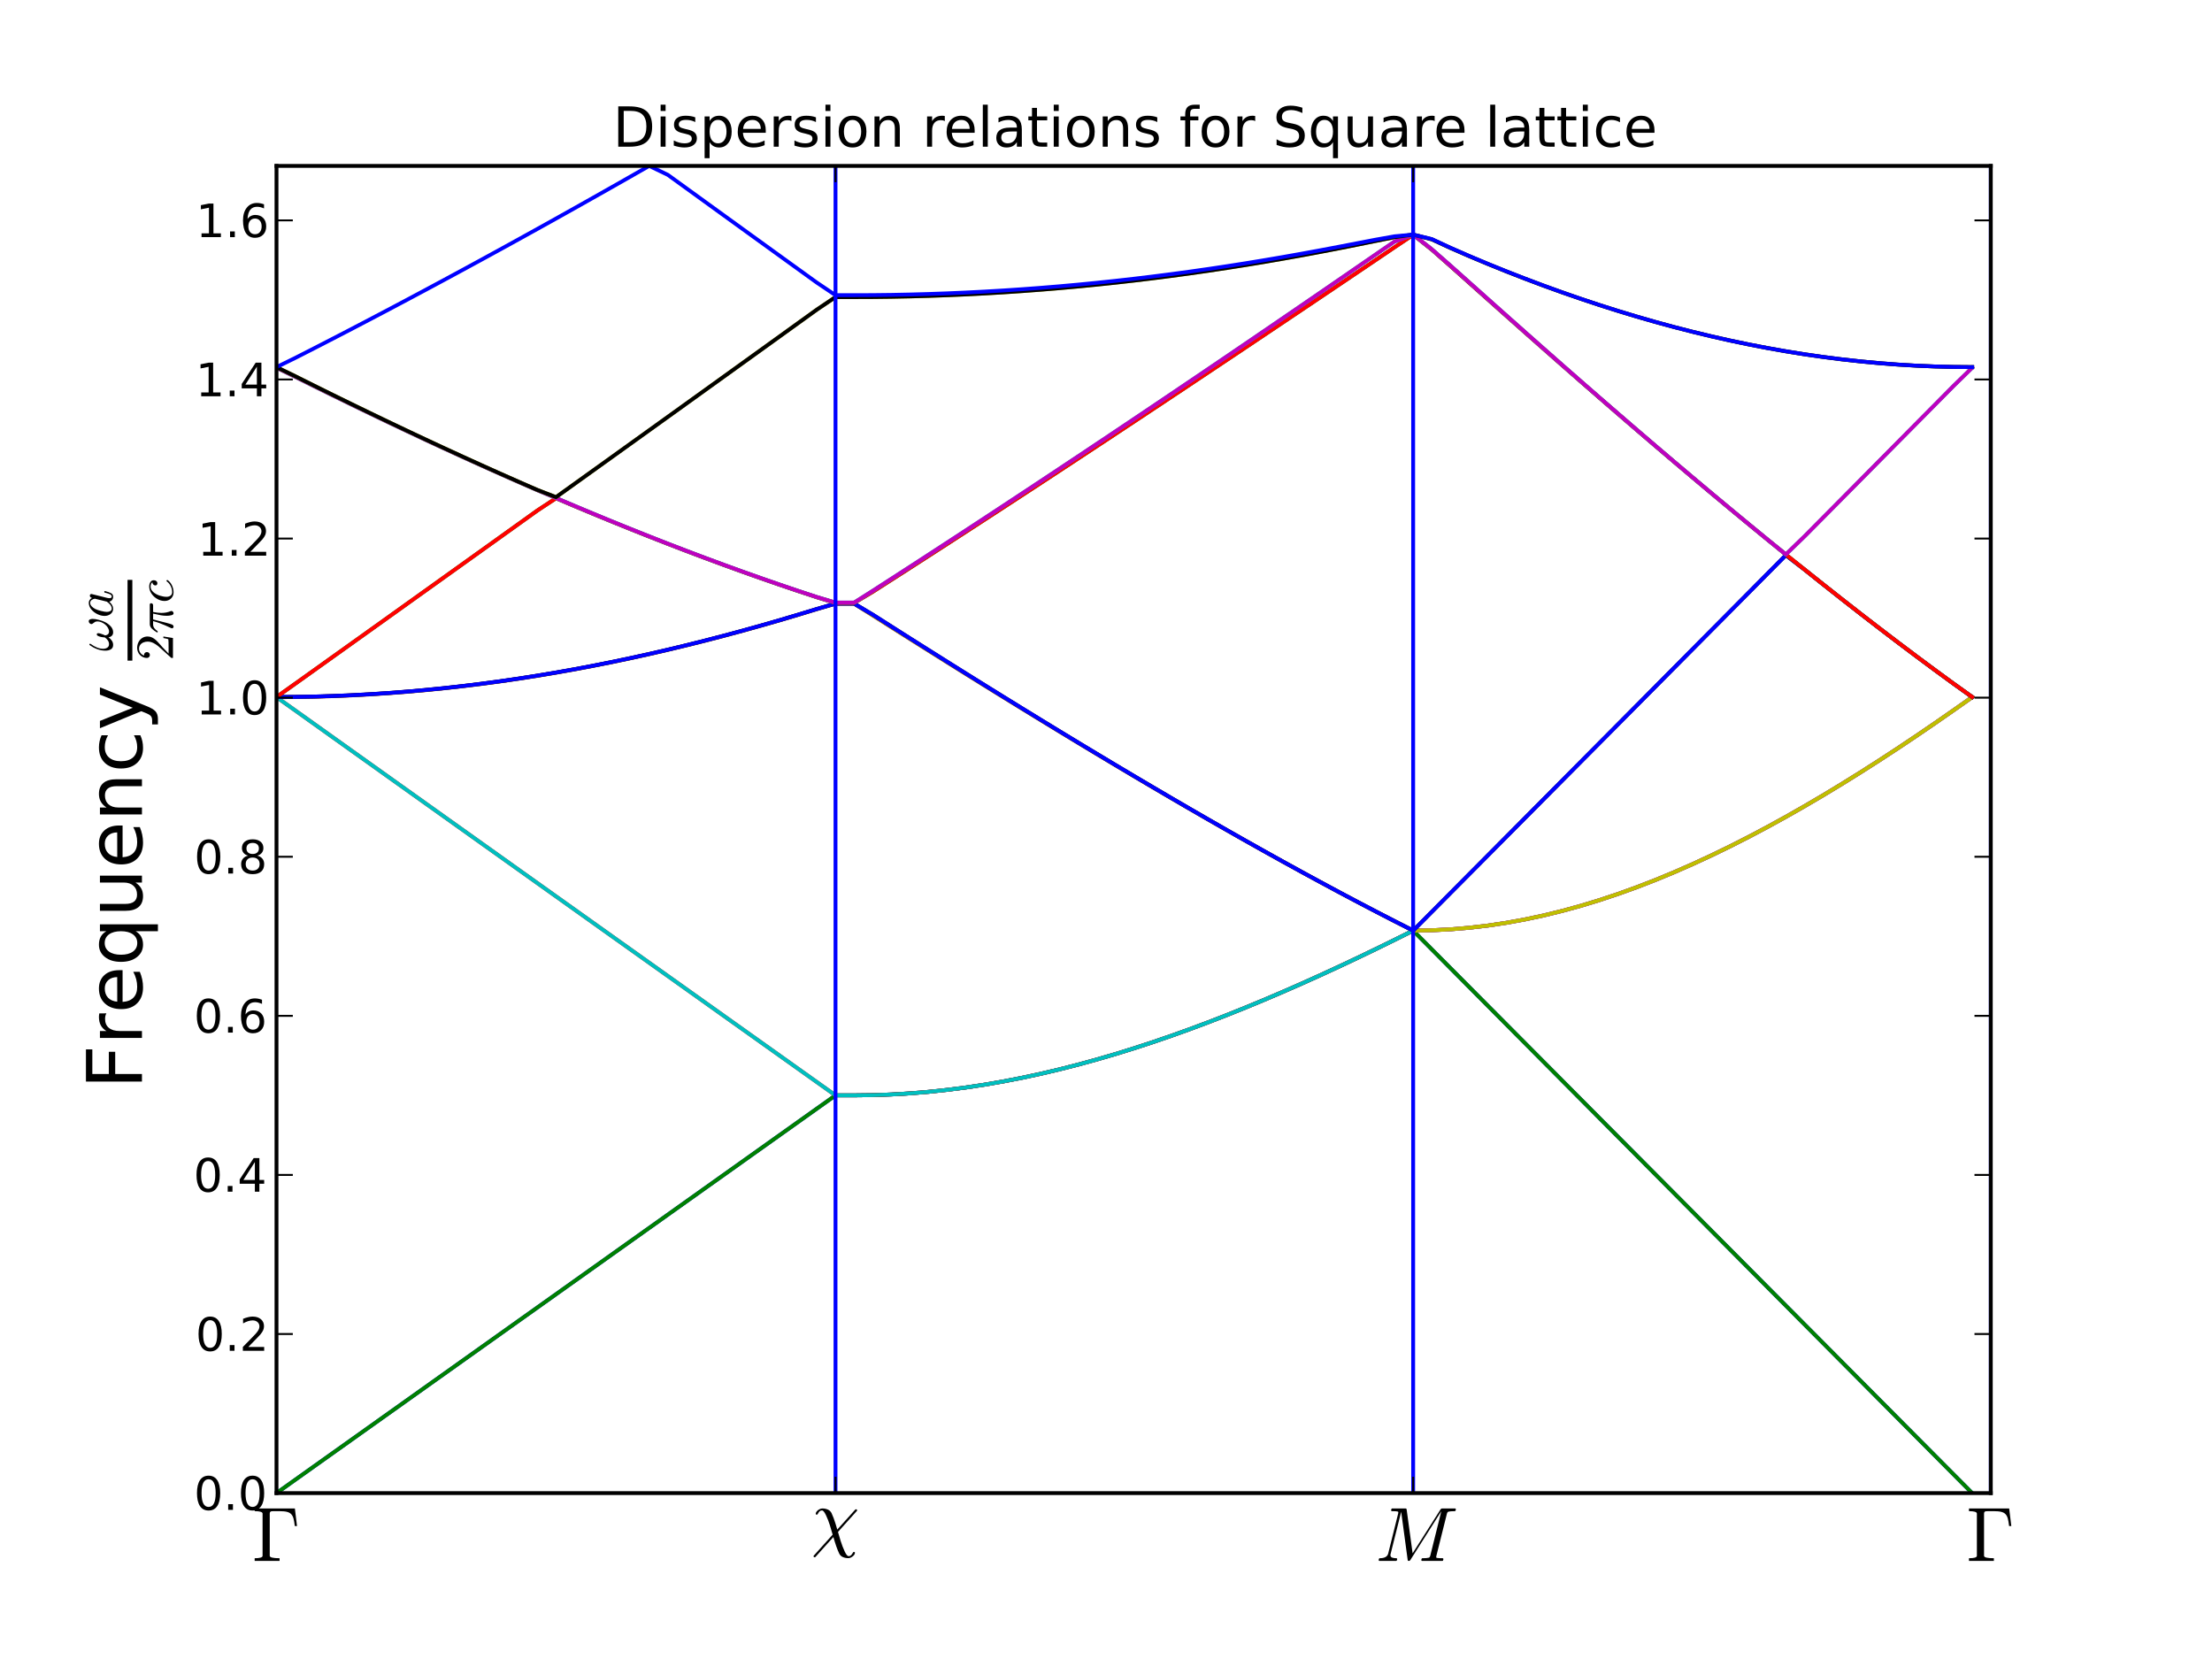 <?xml version="1.0" encoding="utf-8" standalone="no"?>
<!DOCTYPE svg PUBLIC "-//W3C//DTD SVG 1.1//EN"
  "http://www.w3.org/Graphics/SVG/1.1/DTD/svg11.dtd">
<!-- Created with matplotlib (http://matplotlib.sourceforge.net/) -->
<svg height="432pt" version="1.1" viewBox="0 0 576 432" width="576pt" xmlns="http://www.w3.org/2000/svg" xmlns:xlink="http://www.w3.org/1999/xlink">
 <defs>
  <style type="text/css">
*{stroke-linecap:square;stroke-linejoin:round;}
  </style>
 </defs>
 <g id="figure_1">
  <g id="patch_1">
   <path d="
M0 432
L576 432
L576 0
L0 0
z
" style="fill:#ffffff;"/>
  </g>
  <g id="axes_1">
   <g id="patch_2">
    <path d="
M72 388.8
L518.4 388.8
L518.4 43.2
L72 43.2
z
" style="fill:#ffffff;"/>
   </g>
   <g id="line2d_1">
    <path clip-path="url(#p7ff5b81e1d)" d="
M72 388.8
L76.852 385.348
L81.704 381.896
L86.556 378.443
L91.409 374.991
L96.261 371.539
L101.113 368.087
L105.965 364.634
L110.817 361.182
L115.67 357.73
L120.522 354.278
L125.374 350.825
L130.226 347.373
L135.078 343.921
L139.93 340.469
L144.783 337.016
L149.635 333.564
L154.487 330.112
L159.339 326.659
L164.191 323.207
L169.043 319.755
L173.896 316.302
L178.748 312.85
L183.6 309.397
L188.452 305.945
L193.304 302.492
L198.157 299.039
L203.009 295.587
L207.861 292.134
L212.713 288.681
L217.565 285.228
L222.417 285.228
L227.27 285.17
L232.122 284.998
L236.974 284.711
L241.826 284.311
L246.678 283.799
L251.53 283.177
L256.383 282.446
L261.235 281.609
L266.087 280.668
L270.939 279.626
L275.791 278.485
L280.643 277.25
L285.496 275.922
L290.348 274.506
L295.2 273.003
L300.052 271.419
L304.904 269.755
L309.757 268.016
L314.609 266.203
L319.461 264.322
L324.313 262.374
L329.165 260.363
L334.017 258.292
L338.87 256.163
L343.722 253.979
L348.574 251.744
L353.426 249.458
L358.278 247.125
L363.13 244.747
L367.983 242.332
L372.835 247.207
L377.687 252.091
L382.539 256.974
L387.391 261.858
L392.243 266.741
L397.096 271.624
L401.948 276.507
L406.8 281.389
L411.652 286.272
L416.504 291.155
L421.357 296.037
L426.209 300.92
L431.061 305.802
L435.913 310.684
L440.765 315.567
L445.617 320.449
L450.47 325.331
L455.322 330.214
L460.174 335.096
L465.026 339.978
L469.878 344.86
L474.73 349.742
L479.583 354.625
L484.435 359.507
L489.287 364.389
L494.139 369.271
L498.991 374.153
L503.843 379.036
L508.696 383.918
L513.548 388.8" style="fill:none;stroke:#0000ff;"/>
   </g>
   <g id="line2d_2">
    <path clip-path="url(#p7ff5b81e1d)" d="
M72 388.8
L76.852 385.348
L81.704 381.896
L86.556 378.443
L91.409 374.991
L96.261 371.539
L101.113 368.087
L105.965 364.634
L110.817 361.182
L115.67 357.73
L120.522 354.278
L125.374 350.825
L130.226 347.373
L135.078 343.921
L139.93 340.469
L144.783 337.016
L149.635 333.564
L154.487 330.112
L159.339 326.659
L164.191 323.207
L169.043 319.755
L173.896 316.302
L178.748 312.85
L183.6 309.397
L188.452 305.945
L193.304 302.492
L198.157 299.039
L203.009 295.587
L207.861 292.134
L212.713 288.681
L217.565 285.228
L222.417 285.228
L227.27 285.17
L232.122 284.998
L236.974 284.711
L241.826 284.311
L246.678 283.799
L251.53 283.177
L256.383 282.446
L261.235 281.609
L266.087 280.668
L270.939 279.626
L275.791 278.485
L280.643 277.25
L285.496 275.922
L290.348 274.506
L295.2 273.003
L300.052 271.419
L304.904 269.755
L309.757 268.016
L314.609 266.203
L319.461 264.322
L324.313 262.374
L329.165 260.363
L334.017 258.292
L338.87 256.163
L343.722 253.979
L348.574 251.744
L353.426 249.458
L358.278 247.125
L363.13 244.747
L367.983 242.332
L372.835 247.207
L377.687 252.091
L382.539 256.974
L387.391 261.858
L392.243 266.741
L397.096 271.624
L401.948 276.507
L406.8 281.389
L411.652 286.272
L416.504 291.155
L421.357 296.037
L426.209 300.92
L431.061 305.802
L435.913 310.684
L440.765 315.567
L445.617 320.449
L450.47 325.331
L455.322 330.214
L460.174 335.096
L465.026 339.978
L469.878 344.86
L474.73 349.742
L479.583 354.625
L484.435 359.507
L489.287 364.389
L494.139 369.271
L498.991 374.153
L503.843 379.036
L508.696 383.918
L513.548 388.8" style="fill:none;stroke:#008000;"/>
   </g>
   <g id="line2d_3">
    <path clip-path="url(#p7ff5b81e1d)" d="
M72 181.539
L76.852 184.981
L81.704 188.444
L86.556 191.906
L91.409 195.368
L96.261 198.829
L101.113 202.29
L105.965 205.75
L110.817 209.209
L115.67 212.668
L120.522 216.126
L125.374 219.584
L130.226 223.042
L135.078 226.499
L139.93 229.956
L144.783 233.412
L149.635 236.868
L154.487 240.324
L159.339 243.779
L164.191 247.235
L169.043 250.69
L173.896 254.144
L178.748 257.599
L183.6 261.053
L188.452 264.507
L193.304 267.961
L198.157 271.415
L203.009 274.868
L207.861 278.321
L212.713 281.775
L217.565 285.228
L222.417 285.228
L227.27 285.17
L232.122 284.998
L236.974 284.711
L241.826 284.311
L246.678 283.799
L251.53 283.177
L256.383 282.446
L261.235 281.608
L266.087 280.667
L270.939 279.625
L275.791 278.485
L280.643 277.249
L285.496 275.922
L290.348 274.505
L295.2 273.003
L300.052 271.418
L304.904 269.755
L309.757 268.015
L314.609 266.203
L319.461 264.322
L324.313 262.374
L329.165 260.363
L334.017 258.291
L338.87 256.162
L343.722 253.978
L348.574 251.741
L353.426 249.455
L358.278 247.121
L363.13 244.743
L367.983 242.321
L372.835 242.245
L377.687 242
L382.539 241.594
L387.391 241.028
L392.243 240.303
L397.096 239.421
L401.948 238.386
L406.8 237.2
L411.652 235.867
L416.504 234.391
L421.357 232.776
L426.209 231.026
L431.061 229.145
L435.913 227.138
L440.765 225.01
L445.617 222.765
L450.47 220.408
L455.322 217.943
L460.174 215.375
L465.026 212.709
L469.878 209.948
L474.73 207.098
L479.583 204.162
L484.435 201.143
L489.287 198.047
L494.139 194.877
L498.991 191.635
L503.843 188.327
L508.696 184.954
L513.548 181.539" style="fill:none;stroke:#ff0000;"/>
   </g>
   <g id="line2d_4">
    <path clip-path="url(#p7ff5b81e1d)" d="
M72 181.539
L76.852 184.981
L81.704 188.444
L86.556 191.906
L91.409 195.368
L96.261 198.829
L101.113 202.29
L105.965 205.75
L110.817 209.209
L115.67 212.668
L120.522 216.126
L125.374 219.584
L130.226 223.042
L135.078 226.499
L139.93 229.956
L144.783 233.412
L149.635 236.868
L154.487 240.324
L159.339 243.779
L164.191 247.235
L169.043 250.69
L173.896 254.144
L178.748 257.599
L183.6 261.053
L188.452 264.507
L193.304 267.961
L198.157 271.415
L203.009 274.868
L207.861 278.321
L212.713 281.775
L217.565 285.228
L222.417 285.228
L227.27 285.17
L232.122 284.998
L236.974 284.711
L241.826 284.311
L246.678 283.799
L251.53 283.177
L256.383 282.446
L261.235 281.608
L266.087 280.667
L270.939 279.625
L275.791 278.485
L280.643 277.249
L285.496 275.922
L290.348 274.505
L295.2 273.003
L300.052 271.418
L304.904 269.755
L309.757 268.015
L314.609 266.203
L319.461 264.322
L324.313 262.374
L329.165 260.363
L334.017 258.291
L338.87 256.162
L343.722 253.978
L348.574 251.741
L353.426 249.455
L358.278 247.121
L363.13 244.743
L367.983 242.321
L372.835 242.245
L377.687 242
L382.539 241.594
L387.391 241.028
L392.243 240.303
L397.096 239.421
L401.948 238.386
L406.8 237.2
L411.652 235.867
L416.504 234.391
L421.357 232.776
L426.209 231.026
L431.061 229.145
L435.913 227.138
L440.765 225.01
L445.617 222.765
L450.47 220.408
L455.322 217.943
L460.174 215.375
L465.026 212.709
L469.878 209.948
L474.73 207.098
L479.583 204.162
L484.435 201.143
L489.287 198.047
L494.139 194.877
L498.991 191.635
L503.843 188.327
L508.696 184.954
L513.548 181.539" style="fill:none;stroke:#00bfbf;"/>
   </g>
   <g id="line2d_5">
    <path clip-path="url(#p7ff5b81e1d)" d="
M72 181.538
L76.852 181.51
L81.704 181.424
L86.556 181.28
L91.409 181.079
L96.261 180.821
L101.113 180.506
L105.965 180.134
L110.817 179.706
L115.67 179.222
L120.522 178.682
L125.374 178.087
L130.226 177.437
L135.078 176.733
L139.93 175.975
L144.783 175.165
L149.635 174.301
L154.487 173.386
L159.339 172.419
L164.191 171.402
L169.043 170.335
L173.896 169.219
L178.748 168.054
L183.6 166.842
L188.452 165.583
L193.304 164.278
L198.157 162.928
L203.009 161.533
L207.861 160.095
L212.713 158.615
L217.565 157.185
L222.417 157.185
L227.27 160.266
L232.122 163.34
L236.974 166.402
L241.826 169.453
L246.678 172.491
L251.53 175.517
L256.383 178.53
L261.235 181.529
L266.087 184.513
L270.939 187.482
L275.791 190.436
L280.643 193.373
L285.496 196.292
L290.348 199.194
L295.2 202.077
L300.052 204.94
L304.904 207.783
L309.757 210.604
L314.609 213.402
L319.461 216.177
L324.313 218.927
L329.165 221.65
L334.017 224.346
L338.87 227.014
L343.722 229.651
L348.574 232.256
L353.426 234.828
L358.278 237.365
L363.13 239.865
L367.983 242.321
L372.835 242.24
L377.687 241.996
L382.539 241.59
L387.391 241.024
L392.243 240.299
L397.096 239.417
L401.948 238.382
L406.8 237.197
L411.652 235.864
L416.504 234.388
L421.357 232.773
L426.209 231.023
L431.061 229.143
L435.913 227.136
L440.765 225.008
L445.617 222.763
L450.47 220.406
L455.322 217.941
L460.174 215.374
L465.026 212.708
L469.878 209.947
L474.73 207.097
L479.583 204.16
L484.435 201.142
L489.287 198.046
L494.139 194.875
L498.991 191.633
L503.843 188.324
L508.696 184.951
L513.548 181.538" style="fill:none;stroke:#bf00bf;"/>
   </g>
   <g id="line2d_6">
    <path clip-path="url(#p7ff5b81e1d)" d="
M72 181.538
L76.852 181.51
L81.704 181.424
L86.556 181.28
L91.409 181.079
L96.261 180.821
L101.113 180.506
L105.965 180.134
L110.817 179.706
L115.67 179.222
L120.522 178.682
L125.374 178.087
L130.226 177.437
L135.078 176.733
L139.93 175.975
L144.783 175.165
L149.635 174.301
L154.487 173.386
L159.339 172.419
L164.191 171.402
L169.043 170.335
L173.896 169.219
L178.748 168.054
L183.6 166.842
L188.452 165.583
L193.304 164.278
L198.157 162.928
L203.009 161.533
L207.861 160.095
L212.713 158.615
L217.565 157.185
L222.417 157.185
L227.27 160.266
L232.122 163.34
L236.974 166.402
L241.826 169.453
L246.678 172.491
L251.53 175.517
L256.383 178.53
L261.235 181.529
L266.087 184.513
L270.939 187.482
L275.791 190.436
L280.643 193.373
L285.496 196.292
L290.348 199.194
L295.2 202.077
L300.052 204.94
L304.904 207.783
L309.757 210.604
L314.609 213.402
L319.461 216.177
L324.313 218.927
L329.165 221.65
L334.017 224.346
L338.87 227.014
L343.722 229.651
L348.574 232.256
L353.426 234.828
L358.278 237.365
L363.13 239.865
L367.983 242.321
L372.835 242.24
L377.687 241.996
L382.539 241.59
L387.391 241.024
L392.243 240.299
L397.096 239.417
L401.948 238.382
L406.8 237.197
L411.652 235.864
L416.504 234.388
L421.357 232.773
L426.209 231.023
L431.061 229.143
L435.913 227.136
L440.765 225.008
L445.617 222.763
L450.47 220.406
L455.322 217.941
L460.174 215.374
L465.026 212.708
L469.878 209.947
L474.73 207.097
L479.583 204.16
L484.435 201.142
L489.287 198.046
L494.139 194.875
L498.991 191.633
L503.843 188.324
L508.696 184.951
L513.548 181.538" style="fill:none;stroke:#bfbf00;"/>
   </g>
   <g id="line2d_7">
    <path clip-path="url(#p7ff5b81e1d)" d="
M72 181.5
L76.852 181.468
L81.704 181.382
L86.556 181.238
L91.409 181.037
L96.261 180.779
L101.113 180.464
L105.965 180.092
L110.817 179.664
L115.67 179.18
L120.522 178.64
L125.374 178.045
L130.226 177.396
L135.078 176.692
L139.93 175.934
L144.783 175.123
L149.635 174.26
L154.487 173.345
L159.339 172.378
L164.191 171.361
L169.043 170.294
L173.896 169.178
L178.748 168.013
L183.6 166.801
L188.452 165.542
L193.304 164.237
L198.157 162.887
L203.009 161.492
L207.861 160.054
L212.713 158.575
L217.565 157.177
L222.417 157.177
L227.27 160.056
L232.122 163.147
L236.974 166.226
L241.826 169.291
L246.678 172.344
L251.53 175.383
L256.383 178.408
L261.235 181.417
L266.087 184.412
L270.939 187.391
L275.791 190.353
L280.643 193.299
L285.496 196.226
L290.348 199.135
L295.2 202.024
L300.052 204.893
L304.904 207.741
L309.757 210.567
L314.609 213.37
L319.461 216.148
L324.313 218.902
L329.165 221.628
L334.017 224.327
L338.87 226.997
L343.722 229.637
L348.574 232.244
L353.426 234.818
L358.278 237.357
L363.13 239.858
L367.983 242.32
L372.835 237.44
L377.687 232.556
L382.539 227.671
L387.391 222.787
L392.243 217.902
L397.096 213.016
L401.948 208.131
L406.8 203.245
L411.652 198.358
L416.504 193.472
L421.357 188.584
L426.209 183.697
L431.061 178.809
L435.913 173.92
L440.765 169.03
L445.617 164.14
L450.47 159.25
L455.322 154.358
L460.174 149.466
L465.026 144.576
L469.878 148.299
L474.73 152.168
L479.583 155.997
L484.435 159.785
L489.287 163.529
L494.139 167.228
L498.991 170.879
L503.843 174.479
L508.696 178.027
L513.548 181.5" style="fill:none;stroke:#000000;"/>
   </g>
   <g id="line2d_8">
    <path clip-path="url(#p7ff5b81e1d)" d="
M72 181.5
L76.852 181.468
L81.704 181.382
L86.556 181.238
L91.409 181.037
L96.261 180.779
L101.113 180.464
L105.965 180.092
L110.817 179.664
L115.67 179.18
L120.522 178.64
L125.374 178.045
L130.226 177.396
L135.078 176.692
L139.93 175.934
L144.783 175.123
L149.635 174.26
L154.487 173.345
L159.339 172.378
L164.191 171.361
L169.043 170.294
L173.896 169.178
L178.748 168.013
L183.6 166.801
L188.452 165.542
L193.304 164.237
L198.157 162.887
L203.009 161.492
L207.861 160.054
L212.713 158.575
L217.565 157.177
L222.417 157.177
L227.27 160.056
L232.122 163.147
L236.974 166.226
L241.826 169.291
L246.678 172.344
L251.53 175.383
L256.383 178.408
L261.235 181.417
L266.087 184.412
L270.939 187.391
L275.791 190.353
L280.643 193.299
L285.496 196.226
L290.348 199.135
L295.2 202.024
L300.052 204.893
L304.904 207.741
L309.757 210.567
L314.609 213.37
L319.461 216.148
L324.313 218.902
L329.165 221.628
L334.017 224.327
L338.87 226.997
L343.722 229.637
L348.574 232.244
L353.426 234.818
L358.278 237.357
L363.13 239.858
L367.983 242.32
L372.835 237.44
L377.687 232.556
L382.539 227.671
L387.391 222.787
L392.243 217.902
L397.096 213.016
L401.948 208.131
L406.8 203.245
L411.652 198.358
L416.504 193.472
L421.357 188.584
L426.209 183.697
L431.061 178.809
L435.913 173.92
L440.765 169.03
L445.617 164.14
L450.47 159.25
L455.322 154.358
L460.174 149.466
L465.026 144.576
L469.878 148.299
L474.73 152.168
L479.583 155.997
L484.435 159.785
L489.287 163.529
L494.139 167.228
L498.991 170.879
L503.843 174.479
L508.696 178.027
L513.548 181.5" style="fill:none;stroke:#0000ff;"/>
   </g>
   <g id="line2d_9">
    <path clip-path="url(#p7ff5b81e1d)" d="
M72 181.493
L76.852 178.053
L81.704 174.588
L86.556 171.122
L91.409 167.655
L96.261 164.187
L101.113 160.719
L105.965 157.249
L110.817 153.779
L115.67 150.307
L120.522 146.835
L125.374 143.361
L130.226 139.887
L135.078 136.411
L139.93 132.934
L144.783 129.74
L149.635 131.798
L154.487 133.826
L159.339 135.823
L164.191 137.788
L169.043 139.72
L173.896 141.62
L178.748 143.485
L183.6 145.315
L188.452 147.11
L193.304 148.869
L198.157 150.59
L203.009 152.273
L207.861 153.917
L212.713 155.521
L217.565 156.992
L222.417 156.992
L227.27 154.086
L232.122 150.981
L236.974 147.866
L241.826 144.742
L246.678 141.609
L251.53 138.467
L256.383 135.317
L261.235 132.16
L266.087 128.994
L270.939 125.821
L275.791 122.64
L280.643 119.453
L285.496 116.259
L290.348 113.058
L295.2 109.851
L300.052 106.638
L304.904 103.419
L309.757 100.194
L314.609 96.964
L319.461 93.728
L324.313 90.487
L329.165 87.241
L334.017 83.99
L338.87 80.734
L343.722 77.473
L348.574 74.208
L353.426 70.939
L358.278 67.665
L363.13 64.387
L367.983 61.138
L372.835 64.998
L377.687 69.272
L382.539 73.599
L387.391 77.929
L392.243 82.249
L397.096 86.555
L401.948 90.842
L406.8 95.111
L411.652 99.359
L416.504 103.585
L421.357 107.788
L426.209 111.967
L431.061 116.121
L435.913 120.249
L440.765 124.349
L445.617 128.421
L450.47 132.462
L455.322 136.472
L460.174 140.45
L465.026 144.39
L469.878 148.283
L474.73 152.154
L479.583 155.985
L484.435 159.775
L489.287 163.521
L494.139 167.221
L498.991 170.873
L503.843 174.474
L508.696 178.023
L513.548 181.493" style="fill:none;stroke:#008000;"/>
   </g>
   <g id="line2d_10">
    <path clip-path="url(#p7ff5b81e1d)" d="
M72 181.493
L76.852 178.053
L81.704 174.588
L86.556 171.122
L91.409 167.655
L96.261 164.187
L101.113 160.719
L105.965 157.249
L110.817 153.779
L115.67 150.307
L120.522 146.835
L125.374 143.361
L130.226 139.887
L135.078 136.411
L139.93 132.934
L144.783 129.74
L149.635 131.798
L154.487 133.826
L159.339 135.823
L164.191 137.788
L169.043 139.72
L173.896 141.62
L178.748 143.485
L183.6 145.315
L188.452 147.11
L193.304 148.869
L198.157 150.59
L203.009 152.273
L207.861 153.917
L212.713 155.521
L217.565 156.992
L222.417 156.992
L227.27 154.086
L232.122 150.981
L236.974 147.866
L241.826 144.742
L246.678 141.609
L251.53 138.467
L256.383 135.317
L261.235 132.16
L266.087 128.994
L270.939 125.821
L275.791 122.64
L280.643 119.453
L285.496 116.259
L290.348 113.058
L295.2 109.851
L300.052 106.638
L304.904 103.419
L309.757 100.194
L314.609 96.964
L319.461 93.728
L324.313 90.487
L329.165 87.241
L334.017 83.99
L338.87 80.734
L343.722 77.473
L348.574 74.208
L353.426 70.939
L358.278 67.665
L363.13 64.387
L367.983 61.138
L372.835 64.998
L377.687 69.272
L382.539 73.599
L387.391 77.929
L392.243 82.249
L397.096 86.555
L401.948 90.842
L406.8 95.111
L411.652 99.359
L416.504 103.585
L421.357 107.788
L426.209 111.967
L431.061 116.121
L435.913 120.249
L440.765 124.349
L445.617 128.421
L450.47 132.462
L455.322 136.472
L460.174 140.45
L465.026 144.39
L469.878 148.283
L474.73 152.154
L479.583 155.985
L484.435 159.775
L489.287 163.521
L494.139 167.221
L498.991 170.873
L503.843 174.474
L508.696 178.023
L513.548 181.493" style="fill:none;stroke:#ff0000;"/>
   </g>
   <g id="line2d_11">
    <path clip-path="url(#p7ff5b81e1d)" d="
M72 95.759
L76.852 98.115
L81.704 100.529
L86.556 102.922
L91.409 105.292
L96.261 107.64
L101.113 109.965
L105.965 112.266
L110.817 114.542
L115.67 116.793
L120.522 119.019
L125.374 121.218
L130.226 123.391
L135.078 125.536
L139.93 127.652
L144.783 129.673
L149.635 131.733
L154.487 133.764
L159.339 135.763
L164.191 137.731
L169.043 139.665
L173.896 141.567
L178.748 143.433
L183.6 145.265
L188.452 147.062
L193.304 148.821
L198.157 150.543
L203.009 152.227
L207.861 153.872
L212.713 155.475
L217.565 156.914
L222.417 156.914
L227.27 153.838
L232.122 150.713
L236.974 147.576
L241.826 144.428
L246.678 141.271
L251.53 138.103
L256.383 134.925
L261.235 131.737
L266.087 128.541
L270.939 125.335
L275.791 122.119
L280.643 118.896
L285.496 115.663
L290.348 112.422
L295.2 109.172
L300.052 105.915
L304.904 102.649
L309.757 99.375
L314.609 96.094
L319.461 92.804
L324.313 89.507
L329.165 86.203
L334.017 82.891
L338.87 79.571
L343.722 76.245
L348.574 72.912
L353.426 69.573
L358.278 66.231
L363.13 62.895
L367.983 61.095
L372.835 64.907
L377.687 69.165
L382.539 73.492
L387.391 77.827
L392.243 82.154
L397.096 86.466
L401.948 90.761
L406.8 95.037
L411.652 99.291
L416.504 103.523
L421.357 107.733
L426.209 111.917
L431.061 116.076
L435.913 120.209
L440.765 124.314
L445.617 128.389
L450.47 132.434
L455.322 136.448
L460.174 140.428
L465.026 144.373
L469.878 139.68
L474.73 134.785
L479.583 129.89
L484.435 124.993
L489.287 120.096
L494.139 115.198
L498.991 110.298
L503.843 105.398
L508.696 100.497
L513.548 95.759" style="fill:none;stroke:#00bfbf;"/>
   </g>
   <g id="line2d_12">
    <path clip-path="url(#p7ff5b81e1d)" d="
M72 95.759
L76.852 98.115
L81.704 100.529
L86.556 102.922
L91.409 105.292
L96.261 107.64
L101.113 109.965
L105.965 112.266
L110.817 114.542
L115.67 116.793
L120.522 119.019
L125.374 121.218
L130.226 123.391
L135.078 125.536
L139.93 127.652
L144.783 129.673
L149.635 131.733
L154.487 133.764
L159.339 135.763
L164.191 137.731
L169.043 139.665
L173.896 141.567
L178.748 143.433
L183.6 145.265
L188.452 147.062
L193.304 148.821
L198.157 150.543
L203.009 152.227
L207.861 153.872
L212.713 155.475
L217.565 156.914
L222.417 156.914
L227.27 153.838
L232.122 150.713
L236.974 147.576
L241.826 144.428
L246.678 141.271
L251.53 138.103
L256.383 134.925
L261.235 131.737
L266.087 128.541
L270.939 125.335
L275.791 122.119
L280.643 118.896
L285.496 115.663
L290.348 112.422
L295.2 109.172
L300.052 105.915
L304.904 102.649
L309.757 99.375
L314.609 96.094
L319.461 92.804
L324.313 89.507
L329.165 86.203
L334.017 82.891
L338.87 79.571
L343.722 76.245
L348.574 72.912
L353.426 69.573
L358.278 66.231
L363.13 62.895
L367.983 61.095
L372.835 64.907
L377.687 69.165
L382.539 73.492
L387.391 77.827
L392.243 82.154
L397.096 86.466
L401.948 90.761
L406.8 95.037
L411.652 99.291
L416.504 103.523
L421.357 107.733
L426.209 111.917
L431.061 116.076
L435.913 120.209
L440.765 124.314
L445.617 128.389
L450.47 132.434
L455.322 136.448
L460.174 140.428
L465.026 144.373
L469.878 139.68
L474.73 134.785
L479.583 129.89
L484.435 124.993
L489.287 120.096
L494.139 115.198
L498.991 110.298
L503.843 105.398
L508.696 100.497
L513.548 95.759" style="fill:none;stroke:#bf00bf;"/>
   </g>
   <g id="line2d_13">
    <path clip-path="url(#p7ff5b81e1d)" d="
M72 95.597
L76.852 97.953
L81.704 100.378
L86.556 102.78
L91.409 105.16
L96.261 107.516
L101.113 109.849
L105.965 112.157
L110.817 114.44
L115.67 116.697
L120.522 118.929
L125.374 121.133
L130.226 123.31
L135.078 125.46
L139.93 127.58
L144.783 129.454
L149.635 125.976
L154.487 122.495
L159.339 119.013
L164.191 115.53
L169.043 112.045
L173.896 108.559
L178.748 105.071
L183.6 101.582
L188.452 98.091
L193.304 94.599
L198.157 91.105
L203.009 87.61
L207.861 84.114
L212.713 80.619
L217.565 77.356
L222.417 77.356
L227.27 77.337
L232.122 77.279
L236.974 77.183
L241.826 77.049
L246.678 76.877
L251.53 76.667
L256.383 76.418
L261.235 76.132
L266.087 75.807
L270.939 75.445
L275.791 75.046
L280.643 74.609
L285.496 74.134
L290.348 73.623
L295.2 73.074
L300.052 72.489
L304.904 71.867
L309.757 71.209
L314.609 70.515
L319.461 69.785
L324.313 69.02
L329.165 68.22
L334.017 67.385
L338.87 66.517
L343.722 65.615
L348.574 64.681
L353.426 63.718
L358.278 62.733
L363.13 61.758
L367.983 61.095
L372.835 62.325
L377.687 64.567
L382.539 66.683
L387.391 68.716
L392.243 70.678
L397.096 72.569
L401.948 74.391
L406.8 76.143
L411.652 77.826
L416.504 79.438
L421.357 80.978
L426.209 82.445
L431.061 83.84
L435.913 85.159
L440.765 86.404
L445.617 87.573
L450.47 88.666
L455.322 89.681
L460.174 90.619
L465.026 91.477
L469.878 92.256
L474.73 92.954
L479.583 93.571
L484.435 94.107
L489.287 94.561
L494.139 94.934
L498.991 95.224
L503.843 95.431
L508.696 95.555
L513.548 95.597" style="fill:none;stroke:#bfbf00;"/>
   </g>
   <g id="line2d_14">
    <path clip-path="url(#p7ff5b81e1d)" d="
M72 95.597
L76.852 97.953
L81.704 100.378
L86.556 102.78
L91.409 105.16
L96.261 107.516
L101.113 109.849
L105.965 112.157
L110.817 114.44
L115.67 116.697
L120.522 118.929
L125.374 121.133
L130.226 123.31
L135.078 125.46
L139.93 127.58
L144.783 129.454
L149.635 125.976
L154.487 122.495
L159.339 119.013
L164.191 115.53
L169.043 112.045
L173.896 108.559
L178.748 105.071
L183.6 101.582
L188.452 98.091
L193.304 94.599
L198.157 91.105
L203.009 87.61
L207.861 84.114
L212.713 80.619
L217.565 77.356
L222.417 77.356
L227.27 77.337
L232.122 77.279
L236.974 77.183
L241.826 77.049
L246.678 76.877
L251.53 76.667
L256.383 76.418
L261.235 76.132
L266.087 75.807
L270.939 75.445
L275.791 75.046
L280.643 74.609
L285.496 74.134
L290.348 73.623
L295.2 73.074
L300.052 72.489
L304.904 71.867
L309.757 71.209
L314.609 70.515
L319.461 69.785
L324.313 69.02
L329.165 68.22
L334.017 67.385
L338.87 66.517
L343.722 65.615
L348.574 64.681
L353.426 63.718
L358.278 62.733
L363.13 61.758
L367.983 61.095
L372.835 62.325
L377.687 64.567
L382.539 66.683
L387.391 68.716
L392.243 70.678
L397.096 72.569
L401.948 74.391
L406.8 76.143
L411.652 77.826
L416.504 79.438
L421.357 80.978
L426.209 82.445
L431.061 83.84
L435.913 85.159
L440.765 86.404
L445.617 87.573
L450.47 88.666
L455.322 89.681
L460.174 90.619
L465.026 91.477
L469.878 92.256
L474.73 92.954
L479.583 93.571
L484.435 94.107
L489.287 94.561
L494.139 94.934
L498.991 95.224
L503.843 95.431
L508.696 95.555
L513.548 95.597" style="fill:none;stroke:#000000;"/>
   </g>
   <g id="line2d_15">
    <path clip-path="url(#p7ff5b81e1d)" d="
M72 95.596
L76.852 93.22
L81.704 90.744
L86.556 88.248
L91.409 85.733
L96.261 83.198
L101.113 80.646
L105.965 78.075
L110.817 75.487
L115.67 72.882
L120.522 70.26
L125.374 67.622
L130.226 64.968
L135.078 62.298
L139.93 59.613
L144.783 56.913
L149.635 54.198
L154.487 51.469
L159.339 48.726
L164.191 45.97
L169.043 43.2
L173.896 45.528
L178.748 49.038
L183.6 52.552
L188.452 56.065
L193.304 59.576
L198.157 63.085
L203.009 66.593
L207.861 70.097
L212.713 73.598
L217.565 76.862
L222.417 76.862
L227.27 76.843
L232.122 76.786
L236.974 76.69
L241.826 76.557
L246.678 76.385
L251.53 76.175
L256.383 75.927
L261.235 75.641
L266.087 75.318
L270.939 74.957
L275.791 74.558
L280.643 74.122
L285.496 73.649
L290.348 73.139
L295.2 72.593
L300.052 72.01
L304.904 71.39
L309.757 70.735
L314.609 70.044
L319.461 69.318
L324.313 68.558
L329.165 67.763
L334.017 66.935
L338.87 66.075
L343.722 65.185
L348.574 64.269
L353.426 63.333
L358.278 62.399
L363.13 61.537
L367.983 61.094
L372.835 62.254
L377.687 64.512
L382.539 66.638
L387.391 68.678
L392.243 70.644
L397.096 72.54
L401.948 74.366
L406.8 76.122
L411.652 77.808
L416.504 79.422
L421.357 80.965
L426.209 82.436
L431.061 83.832
L435.913 85.154
L440.765 86.401
L445.617 87.571
L450.47 88.665
L455.322 89.679
L460.174 90.615
L465.026 91.473
L469.878 92.25
L474.73 92.947
L479.583 93.564
L484.435 94.099
L489.287 94.553
L494.139 94.925
L498.991 95.214
L503.843 95.421
L508.696 95.545
L513.548 95.596" style="fill:none;stroke:#0000ff;"/>
   </g>
   <g id="line2d_16">
    <path clip-path="url(#p7ff5b81e1d)" d="
M217.565 388.8
L217.565 43.2" style="fill:none;stroke:#0000ff;"/>
   </g>
   <g id="line2d_17">
    <path clip-path="url(#p7ff5b81e1d)" d="
M367.983 388.8
L367.983 43.2" style="fill:none;stroke:#0000ff;"/>
   </g>
   <g id="line2d_18">
    <path clip-path="url(#p7ff5b81e1d)" d="
M518.4 388.8
L518.4 43.2" style="fill:none;stroke:#0000ff;"/>
   </g>
   <g id="matplotlib.axis_1">
    <g id="xtick_1">
     <g id="line2d_19">
      <defs>
       <path d="
M0 0
L0 -4" id="m0012dd4eef" style="stroke:#000000;stroke-linecap:butt;stroke-width:0.5;"/>
      </defs>
      <g>
       <use style="stroke:#000000;stroke-linecap:butt;stroke-width:0.5;" x="72.0" xlink:href="#m0012dd4eef" y="388.8"/>
      </g>
     </g>
     <g id="line2d_20">
      <defs>
       <path d="
M0 0
L0 4" id="m476344969c" style="stroke:#000000;stroke-linecap:butt;stroke-width:0.5;"/>
      </defs>
      <g>
       <use style="stroke:#000000;stroke-linecap:butt;stroke-width:0.5;" x="72.0" xlink:href="#m476344969c" y="43.2"/>
      </g>
     </g>
     <g id="text_1">
      <!-- $\Gamma$ -->
      <defs>
       <path d="
M3.078 0
L3.078 3.516
Q13.375 3.516 13.375 6.688
L13.375 61.625
Q13.375 64.797 3.078 64.797
L3.078 68.312
L55.422 68.312
L58.203 45.406
L55.328 45.406
Q54.594 51.766 53.641 55.219
Q52.688 58.688 50.734 60.812
Q48.781 62.938 45.266 63.859
Q41.75 64.797 35.5 64.797
L27.781 64.797
Q25.984 64.797 24.969 64.641
Q23.969 64.5 23.328 63.797
Q22.703 63.094 22.703 61.625
L22.703 6.688
Q22.703 3.516 35.5 3.516
L35.5 0
z
" id="Cmr10-a1"/>
      </defs>
      <g transform="translate(65.7 406.6)scale(0.2 -0.2)">
       <use transform="translate(0.0 0.688)" xlink:href="#Cmr10-a1"/>
      </g>
     </g>
    </g>
    <g id="xtick_2">
     <g id="line2d_21">
      <g>
       <use style="stroke:#000000;stroke-linecap:butt;stroke-width:0.5;" x="217.565" xlink:href="#m0012dd4eef" y="388.8"/>
      </g>
     </g>
     <g id="line2d_22">
      <g>
       <use style="stroke:#000000;stroke-linecap:butt;stroke-width:0.5;" x="217.565" xlink:href="#m476344969c" y="43.2"/>
      </g>
     </g>
     <g id="text_2">
      <!-- $\chi$ -->
      <defs>
       <path d="
M4.297 -19.391
Q3.812 -19.391 3.344 -18.969
Q2.875 -18.562 2.875 -18.109
Q2.875 -17.438 3.328 -17.094
L27.781 10.109
Q26.125 16.156 24.047 22.719
Q21.969 29.297 19.062 35.453
Q16.156 41.609 13.922 41.609
Q11.969 41.609 10.844 40.531
Q9.719 39.453 8.859 37.859
Q8.016 36.281 7.719 36.188
L6.5 36.188
Q6.203 36.188 5.953 36.516
Q5.719 36.859 5.719 37.203
Q5.719 38.812 7.109 40.453
Q8.5 42.094 10.516 43.141
Q12.547 44.188 14.312 44.188
Q18.266 44.188 21.484 42.766
Q24.703 41.359 26.312 38.188
Q27.734 35.156 29.047 31.656
Q30.375 28.172 31.562 24.219
Q32.766 20.266 33.797 16.703
L56.984 42.484
Q57.469 43.109 58.203 43.109
Q58.797 43.109 59.203 42.75
Q59.625 42.391 59.625 41.797
Q59.625 41.156 59.188 40.828
L34.719 13.625
Q35.891 9.188 38.234 1.781
Q40.578 -5.609 43.438 -11.766
Q46.297 -17.922 48.578 -17.922
Q50.438 -17.922 51.609 -16.812
Q52.781 -15.719 53.656 -14.156
Q54.547 -12.594 54.781 -12.5
L56 -12.5
Q56.781 -12.5 56.781 -13.484
Q56.781 -15.969 53.828 -18.234
Q50.875 -20.516 48.188 -20.516
Q44.281 -20.516 41.062 -19.094
Q37.844 -17.672 36.281 -14.5
Q32.562 -6.594 28.719 6.984
L5.516 -18.797
Q5.031 -19.391 4.297 -19.391" id="Cmmi10-c2"/>
      </defs>
      <g transform="translate(211.265 406.0)scale(0.2 -0.2)">
       <use transform="translate(0.0 21.812)" xlink:href="#Cmmi10-c2"/>
      </g>
     </g>
    </g>
    <g id="xtick_3">
     <g id="line2d_23">
      <g>
       <use style="stroke:#000000;stroke-linecap:butt;stroke-width:0.5;" x="367.983" xlink:href="#m0012dd4eef" y="388.8"/>
      </g>
     </g>
     <g id="line2d_24">
      <g>
       <use style="stroke:#000000;stroke-linecap:butt;stroke-width:0.5;" x="367.983" xlink:href="#m476344969c" y="43.2"/>
      </g>
     </g>
     <g id="text_3">
      <!-- $M$ -->
      <defs>
       <path d="
M5.078 0
Q4.109 0 4.109 1.312
Q4.156 1.562 4.297 2.141
Q4.438 2.734 4.688 3.125
Q4.938 3.516 5.422 3.516
Q14.938 3.516 16.5 9.625
L29.5 61.812
Q29.688 62.797 29.688 63.188
Q29.688 64.266 28.516 64.406
Q26.609 64.797 21.297 64.797
Q20.312 64.797 20.312 66.109
Q20.359 66.359 20.5 66.969
Q20.656 67.578 20.922 67.938
Q21.188 68.312 21.578 68.312
L39.203 68.312
Q40.328 68.312 40.484 67.188
L48.297 9.906
L84.719 67.188
Q85.406 68.312 86.625 68.312
L103.609 68.312
Q104.594 68.312 104.594 67
Q104.547 66.75 104.391 66.141
Q104.25 65.531 103.984 65.156
Q103.719 64.797 103.328 64.797
Q97.219 64.797 94.828 64.109
Q93.5 63.672 92.922 61.375
L79.203 6.5
Q79 5.516 79 5.078
Q79 4.688 79.125 4.422
Q79.25 4.156 79.469 4.078
Q79.688 4 80.172 3.906
Q82.078 3.516 87.406 3.516
Q88.375 3.516 88.375 2.203
Q88.031 0.781 87.828 0.391
Q87.641 0 86.719 0
L60.594 0
Q59.625 0 59.625 1.312
Q59.672 1.562 59.812 2.172
Q59.969 2.781 60.234 3.141
Q60.5 3.516 60.891 3.516
Q67 3.516 69.391 4.203
Q70.703 4.641 71.297 6.891
L85.688 64.797
L45.312 1.125
Q44.734 0 43.312 0
Q42.047 0 41.891 1.125
L33.406 64.016
L19.672 9.188
Q19.578 8.938 19.531 8.562
Q19.484 8.203 19.391 7.719
Q19.391 5.125 21.656 4.312
Q23.922 3.516 27.203 3.516
Q28.219 3.516 28.219 2.203
Q27.875 0.875 27.656 0.438
Q27.438 0 26.516 0
z
" id="Cmmi10-4d"/>
      </defs>
      <g transform="translate(358.183 406.6)scale(0.2 -0.2)">
       <use transform="translate(0.0 0.688)" xlink:href="#Cmmi10-4d"/>
      </g>
     </g>
    </g>
    <g id="xtick_4">
     <g id="line2d_25">
      <g>
       <use style="stroke:#000000;stroke-linecap:butt;stroke-width:0.5;" x="518.4" xlink:href="#m0012dd4eef" y="388.8"/>
      </g>
     </g>
     <g id="line2d_26">
      <g>
       <use style="stroke:#000000;stroke-linecap:butt;stroke-width:0.5;" x="518.4" xlink:href="#m476344969c" y="43.2"/>
      </g>
     </g>
     <g id="text_4">
      <!-- $\Gamma$ -->
      <g transform="translate(512.1 406.6)scale(0.2 -0.2)">
       <use transform="translate(0.0 0.688)" xlink:href="#Cmr10-a1"/>
      </g>
     </g>
    </g>
   </g>
   <g id="matplotlib.axis_2">
    <g id="ytick_1">
     <g id="line2d_27">
      <defs>
       <path d="
M0 0
L4 0" id="me8a85f7bf6" style="stroke:#000000;stroke-linecap:butt;stroke-width:0.5;"/>
      </defs>
      <g>
       <use style="stroke:#000000;stroke-linecap:butt;stroke-width:0.5;" x="72.0" xlink:href="#me8a85f7bf6" y="388.8"/>
      </g>
     </g>
     <g id="line2d_28">
      <defs>
       <path d="
M0 0
L-4 0" id="m1a32005dea" style="stroke:#000000;stroke-linecap:butt;stroke-width:0.5;"/>
      </defs>
      <g>
       <use style="stroke:#000000;stroke-linecap:butt;stroke-width:0.5;" x="518.4" xlink:href="#m1a32005dea" y="388.8"/>
      </g>
     </g>
     <g id="text_5">
      <!-- 0.0 -->
      <defs>
       <path d="
M31.781 66.406
Q24.172 66.406 20.328 58.906
Q16.5 51.422 16.5 36.375
Q16.5 21.391 20.328 13.891
Q24.172 6.391 31.781 6.391
Q39.453 6.391 43.281 13.891
Q47.125 21.391 47.125 36.375
Q47.125 51.422 43.281 58.906
Q39.453 66.406 31.781 66.406
M31.781 74.219
Q44.047 74.219 50.516 64.516
Q56.984 54.828 56.984 36.375
Q56.984 17.969 50.516 8.266
Q44.047 -1.422 31.781 -1.422
Q19.531 -1.422 13.062 8.266
Q6.594 17.969 6.594 36.375
Q6.594 54.828 13.062 64.516
Q19.531 74.219 31.781 74.219" id="DejaVuSans-30"/>
       <path d="
M10.688 12.406
L21 12.406
L21 0
L10.688 0
z
" id="DejaVuSans-2e"/>
      </defs>
      <g transform="translate(50.504 393.168)scale(0.12 -0.12)">
       <use xlink:href="#DejaVuSans-30"/>
       <use x="63.623" xlink:href="#DejaVuSans-2e"/>
       <use x="95.41" xlink:href="#DejaVuSans-30"/>
      </g>
     </g>
    </g>
    <g id="ytick_2">
     <g id="line2d_29">
      <g>
       <use style="stroke:#000000;stroke-linecap:butt;stroke-width:0.5;" x="72.0" xlink:href="#me8a85f7bf6" y="347.373"/>
      </g>
     </g>
     <g id="line2d_30">
      <g>
       <use style="stroke:#000000;stroke-linecap:butt;stroke-width:0.5;" x="518.4" xlink:href="#m1a32005dea" y="347.373"/>
      </g>
     </g>
     <g id="text_6">
      <!-- 0.2 -->
      <defs>
       <path d="
M19.188 8.297
L53.609 8.297
L53.609 0
L7.328 0
L7.328 8.297
Q12.938 14.109 22.625 23.891
Q32.328 33.688 34.812 36.531
Q39.547 41.844 41.422 45.531
Q43.312 49.219 43.312 52.781
Q43.312 58.594 39.234 62.25
Q35.156 65.922 28.609 65.922
Q23.969 65.922 18.812 64.312
Q13.672 62.703 7.812 59.422
L7.812 69.391
Q13.766 71.781 18.938 73
Q24.125 74.219 28.422 74.219
Q39.75 74.219 46.484 68.547
Q53.219 62.891 53.219 53.422
Q53.219 48.922 51.531 44.891
Q49.859 40.875 45.406 35.406
Q44.188 33.984 37.641 27.219
Q31.109 20.453 19.188 8.297" id="DejaVuSans-32"/>
      </defs>
      <g transform="translate(50.909 351.741)scale(0.12 -0.12)">
       <use xlink:href="#DejaVuSans-30"/>
       <use x="63.623" xlink:href="#DejaVuSans-2e"/>
       <use x="95.41" xlink:href="#DejaVuSans-32"/>
      </g>
     </g>
    </g>
    <g id="ytick_3">
     <g id="line2d_31">
      <g>
       <use style="stroke:#000000;stroke-linecap:butt;stroke-width:0.5;" x="72.0" xlink:href="#me8a85f7bf6" y="305.947"/>
      </g>
     </g>
     <g id="line2d_32">
      <g>
       <use style="stroke:#000000;stroke-linecap:butt;stroke-width:0.5;" x="518.4" xlink:href="#m1a32005dea" y="305.947"/>
      </g>
     </g>
     <g id="text_7">
      <!-- 0.4 -->
      <defs>
       <path d="
M37.797 64.312
L12.891 25.391
L37.797 25.391
z

M35.203 72.906
L47.609 72.906
L47.609 25.391
L58.016 25.391
L58.016 17.188
L47.609 17.188
L47.609 0
L37.797 0
L37.797 17.188
L4.891 17.188
L4.891 26.703
z
" id="DejaVuSans-34"/>
      </defs>
      <g transform="translate(50.381 310.314)scale(0.12 -0.12)">
       <use xlink:href="#DejaVuSans-30"/>
       <use x="63.623" xlink:href="#DejaVuSans-2e"/>
       <use x="95.41" xlink:href="#DejaVuSans-34"/>
      </g>
     </g>
    </g>
    <g id="ytick_4">
     <g id="line2d_33">
      <g>
       <use style="stroke:#000000;stroke-linecap:butt;stroke-width:0.5;" x="72.0" xlink:href="#me8a85f7bf6" y="264.52"/>
      </g>
     </g>
     <g id="line2d_34">
      <g>
       <use style="stroke:#000000;stroke-linecap:butt;stroke-width:0.5;" x="518.4" xlink:href="#m1a32005dea" y="264.52"/>
      </g>
     </g>
     <g id="text_8">
      <!-- 0.6 -->
      <defs>
       <path d="
M33.016 40.375
Q26.375 40.375 22.484 35.828
Q18.609 31.297 18.609 23.391
Q18.609 15.531 22.484 10.953
Q26.375 6.391 33.016 6.391
Q39.656 6.391 43.531 10.953
Q47.406 15.531 47.406 23.391
Q47.406 31.297 43.531 35.828
Q39.656 40.375 33.016 40.375
M52.594 71.297
L52.594 62.312
Q48.875 64.062 45.094 64.984
Q41.312 65.922 37.594 65.922
Q27.828 65.922 22.672 59.328
Q17.531 52.734 16.797 39.406
Q19.672 43.656 24.016 45.922
Q28.375 48.188 33.594 48.188
Q44.578 48.188 50.953 41.516
Q57.328 34.859 57.328 23.391
Q57.328 12.156 50.688 5.359
Q44.047 -1.422 33.016 -1.422
Q20.359 -1.422 13.672 8.266
Q6.984 17.969 6.984 36.375
Q6.984 53.656 15.188 63.938
Q23.391 74.219 37.203 74.219
Q40.922 74.219 44.703 73.484
Q48.484 72.75 52.594 71.297" id="DejaVuSans-36"/>
      </defs>
      <g transform="translate(50.463 268.888)scale(0.12 -0.12)">
       <use xlink:href="#DejaVuSans-30"/>
       <use x="63.623" xlink:href="#DejaVuSans-2e"/>
       <use x="95.41" xlink:href="#DejaVuSans-36"/>
      </g>
     </g>
    </g>
    <g id="ytick_5">
     <g id="line2d_35">
      <g>
       <use style="stroke:#000000;stroke-linecap:butt;stroke-width:0.5;" x="72.0" xlink:href="#me8a85f7bf6" y="223.093"/>
      </g>
     </g>
     <g id="line2d_36">
      <g>
       <use style="stroke:#000000;stroke-linecap:butt;stroke-width:0.5;" x="518.4" xlink:href="#m1a32005dea" y="223.093"/>
      </g>
     </g>
     <g id="text_9">
      <!-- 0.8 -->
      <defs>
       <path d="
M31.781 34.625
Q24.75 34.625 20.719 30.859
Q16.703 27.094 16.703 20.516
Q16.703 13.922 20.719 10.156
Q24.75 6.391 31.781 6.391
Q38.812 6.391 42.859 10.172
Q46.922 13.969 46.922 20.516
Q46.922 27.094 42.891 30.859
Q38.875 34.625 31.781 34.625
M21.922 38.812
Q15.578 40.375 12.031 44.719
Q8.5 49.078 8.5 55.328
Q8.5 64.062 14.719 69.141
Q20.953 74.219 31.781 74.219
Q42.672 74.219 48.875 69.141
Q55.078 64.062 55.078 55.328
Q55.078 49.078 51.531 44.719
Q48 40.375 41.703 38.812
Q48.828 37.156 52.797 32.312
Q56.781 27.484 56.781 20.516
Q56.781 9.906 50.312 4.234
Q43.844 -1.422 31.781 -1.422
Q19.734 -1.422 13.25 4.234
Q6.781 9.906 6.781 20.516
Q6.781 27.484 10.781 32.312
Q14.797 37.156 21.922 38.812
M18.312 54.391
Q18.312 48.734 21.844 45.562
Q25.391 42.391 31.781 42.391
Q38.141 42.391 41.719 45.562
Q45.312 48.734 45.312 54.391
Q45.312 60.062 41.719 63.234
Q38.141 66.406 31.781 66.406
Q25.391 66.406 21.844 63.234
Q18.312 60.062 18.312 54.391" id="DejaVuSans-38"/>
      </defs>
      <g transform="translate(50.529 227.461)scale(0.12 -0.12)">
       <use xlink:href="#DejaVuSans-30"/>
       <use x="63.623" xlink:href="#DejaVuSans-2e"/>
       <use x="95.41" xlink:href="#DejaVuSans-38"/>
      </g>
     </g>
    </g>
    <g id="ytick_6">
     <g id="line2d_37">
      <g>
       <use style="stroke:#000000;stroke-linecap:butt;stroke-width:0.5;" x="72.0" xlink:href="#me8a85f7bf6" y="181.667"/>
      </g>
     </g>
     <g id="line2d_38">
      <g>
       <use style="stroke:#000000;stroke-linecap:butt;stroke-width:0.5;" x="518.4" xlink:href="#m1a32005dea" y="181.667"/>
      </g>
     </g>
     <g id="text_10">
      <!-- 1.0 -->
      <defs>
       <path d="
M12.406 8.297
L28.516 8.297
L28.516 63.922
L10.984 60.406
L10.984 69.391
L28.422 72.906
L38.281 72.906
L38.281 8.297
L54.391 8.297
L54.391 0
L12.406 0
z
" id="DejaVuSans-31"/>
      </defs>
      <g transform="translate(51.031 186.034)scale(0.12 -0.12)">
       <use xlink:href="#DejaVuSans-31"/>
       <use x="63.623" xlink:href="#DejaVuSans-2e"/>
       <use x="95.41" xlink:href="#DejaVuSans-30"/>
      </g>
     </g>
    </g>
    <g id="ytick_7">
     <g id="line2d_39">
      <g>
       <use style="stroke:#000000;stroke-linecap:butt;stroke-width:0.5;" x="72.0" xlink:href="#me8a85f7bf6" y="140.24"/>
      </g>
     </g>
     <g id="line2d_40">
      <g>
       <use style="stroke:#000000;stroke-linecap:butt;stroke-width:0.5;" x="518.4" xlink:href="#m1a32005dea" y="140.24"/>
      </g>
     </g>
     <g id="text_11">
      <!-- 1.2 -->
      <g transform="translate(51.436 144.693)scale(0.12 -0.12)">
       <use xlink:href="#DejaVuSans-31"/>
       <use x="63.623" xlink:href="#DejaVuSans-2e"/>
       <use x="95.41" xlink:href="#DejaVuSans-32"/>
      </g>
     </g>
    </g>
    <g id="ytick_8">
     <g id="line2d_41">
      <g>
       <use style="stroke:#000000;stroke-linecap:butt;stroke-width:0.5;" x="72.0" xlink:href="#me8a85f7bf6" y="98.813"/>
      </g>
     </g>
     <g id="line2d_42">
      <g>
       <use style="stroke:#000000;stroke-linecap:butt;stroke-width:0.5;" x="518.4" xlink:href="#m1a32005dea" y="98.813"/>
      </g>
     </g>
     <g id="text_12">
      <!-- 1.4 -->
      <g transform="translate(50.907 103.188)scale(0.12 -0.12)">
       <use xlink:href="#DejaVuSans-31"/>
       <use x="63.623" xlink:href="#DejaVuSans-2e"/>
       <use x="95.41" xlink:href="#DejaVuSans-34"/>
      </g>
     </g>
    </g>
    <g id="ytick_9">
     <g id="line2d_43">
      <g>
       <use style="stroke:#000000;stroke-linecap:butt;stroke-width:0.5;" x="72.0" xlink:href="#me8a85f7bf6" y="57.387"/>
      </g>
     </g>
     <g id="line2d_44">
      <g>
       <use style="stroke:#000000;stroke-linecap:butt;stroke-width:0.5;" x="518.4" xlink:href="#m1a32005dea" y="57.387"/>
      </g>
     </g>
     <g id="text_13">
      <!-- 1.6 -->
      <g transform="translate(50.99 61.754)scale(0.12 -0.12)">
       <use xlink:href="#DejaVuSans-31"/>
       <use x="63.623" xlink:href="#DejaVuSans-2e"/>
       <use x="95.41" xlink:href="#DejaVuSans-36"/>
      </g>
     </g>
    </g>
    <g id="text_14">
     <!-- Frequency $ \frac{\omega a}{2\pi c} $ -->
     <defs>
      <path d="
M4.984 0
L4.984 2.688
Q4.984 2.938 5.172 3.219
L20.703 20.406
Q24.219 24.219 26.406 26.797
Q28.609 29.391 30.75 32.766
Q32.906 36.141 34.156 39.625
Q35.406 43.109 35.406 47.016
Q35.406 51.125 33.891 54.859
Q32.375 58.594 29.375 60.844
Q26.375 63.094 22.125 63.094
Q17.781 63.094 14.312 60.469
Q10.844 57.859 9.422 53.719
Q9.812 53.812 10.5 53.812
Q12.75 53.812 14.328 52.297
Q15.922 50.781 15.922 48.391
Q15.922 46.094 14.328 44.5
Q12.75 42.922 10.5 42.922
Q8.156 42.922 6.562 44.547
Q4.984 46.188 4.984 48.391
Q4.984 52.156 6.391 55.438
Q7.812 58.734 10.469 61.297
Q13.141 63.875 16.484 65.234
Q19.828 66.609 23.578 66.609
Q29.297 66.609 34.219 64.188
Q39.156 61.766 42.031 57.344
Q44.922 52.938 44.922 47.016
Q44.922 42.672 43.016 38.766
Q41.109 34.859 38.125 31.656
Q35.156 28.469 30.516 24.406
Q25.875 20.359 24.422 19
L13.094 8.109
L22.703 8.109
Q29.781 8.109 34.547 8.219
Q39.312 8.344 39.594 8.594
Q40.766 9.859 42 17.828
L44.922 17.828
L42.094 0
z
" id="Cmr10-32"/>
      <path d="
M54.891 33.016
L54.891 0
L45.906 0
L45.906 32.719
Q45.906 40.484 42.875 44.328
Q39.844 48.188 33.797 48.188
Q26.516 48.188 22.312 43.547
Q18.109 38.922 18.109 30.906
L18.109 0
L9.078 0
L9.078 54.688
L18.109 54.688
L18.109 46.188
Q21.344 51.125 25.703 53.562
Q30.078 56 35.797 56
Q45.219 56 50.047 50.172
Q54.891 44.344 54.891 33.016" id="DejaVuSans-6e"/>
      <path d="
M12.109 -1.125
Q6.453 -1.125 3.938 3.016
Q1.422 7.172 1.422 13.188
Q1.422 17.141 2.125 20.922
Q2.828 24.703 4.266 28.578
Q5.719 32.469 7.562 35.859
Q9.422 39.266 11.719 42.484
Q12.156 43.109 12.891 43.109
Q13.531 43.109 13.922 42.719
Q14.312 42.328 14.312 41.797
Q14.312 41.266 14.016 40.828
Q4.891 28.266 4.891 17.672
Q4.891 13.094 7 9.797
Q9.125 6.5 13.484 6.5
Q17.234 6.5 20.438 8.688
Q23.641 10.891 25.984 14.312
Q25.984 16.062 26.594 19.766
Q27.203 23.484 28.484 26.391
Q29.781 29.297 31.594 29.297
Q33.891 29.297 33.891 26.609
Q33.891 25.047 33.219 22.672
Q32.562 20.312 31.75 18.266
Q30.953 16.219 29.781 13.625
Q30.953 6.5 36.922 6.5
Q40.375 6.5 43.859 8.5
Q47.359 10.5 50.047 13.75
Q52.734 17 54.266 20.75
Q55.812 24.516 55.812 27.875
Q55.812 30.906 54.859 32.594
Q53.906 34.281 52.344 36.125
Q50.781 37.984 50.781 39.109
Q50.781 41.062 52.438 42.672
Q54.109 44.281 56 44.281
Q58.453 44.281 59.469 42.062
Q60.5 39.844 60.5 37.016
Q60.5 32.422 58.672 25.438
Q56.844 18.453 54.5 13.812
Q51.266 7.516 46.406 3.188
Q41.547 -1.125 35.5 -1.125
Q31.641 -1.125 29.266 1.188
Q26.906 3.516 26.219 7.516
Q23.438 3.562 19.875 1.219
Q16.312 -1.125 12.109 -1.125" id="Cmmi10-21"/>
      <path id="DejaVuSans-20"/>
      <path d="
M10.109 1.703
Q10.109 2.25 10.5 3.328
Q13.281 9.125 15.688 14.719
Q18.109 20.312 20.031 25.609
Q21.969 30.906 23.578 36.922
L17.188 36.922
Q13.531 36.922 10.344 34.625
Q7.172 32.328 5.078 28.812
Q4.891 28.422 4.5 28.422
L3.328 28.422
Q2.391 28.422 2.391 29.391
Q2.391 29.594 2.594 29.984
Q5.859 35.547 9.594 39.328
Q13.328 43.109 18.016 43.109
L54.297 43.109
Q55.328 43.109 56.047 42.422
Q56.781 41.75 56.781 40.578
Q56.781 39.109 55.734 38.016
Q54.688 36.922 53.219 36.922
L40.484 36.922
Q38.875 29.047 38.719 21.578
Q38.719 11.969 42.094 4.203
Q42.391 3.609 42.391 2.984
Q42.391 1.906 41.75 0.969
Q41.109 0.047 40.109 -0.531
Q39.109 -1.125 37.984 -1.125
Q35.359 -1.125 34.375 3.172
Q33.406 7.469 33.406 11.531
Q33.406 17.234 34.375 22.531
Q35.359 27.828 37.5 36.922
L26.609 36.922
Q18.703 4.891 17.094 1.609
Q15.672 -1.125 13.188 -1.125
Q11.969 -1.125 11.031 -0.312
Q10.109 0.484 10.109 1.703" id="Cmmi10-bc"/>
      <path d="
M11.719 11.922
Q11.719 7.562 13.938 4.531
Q16.156 1.516 20.312 1.516
Q26.266 1.516 31.75 4.25
Q37.25 6.984 40.719 11.812
Q41.016 12.109 41.5 12.109
Q42 12.109 42.5 11.547
Q43.016 10.984 43.016 10.5
Q43.016 10.109 42.828 9.906
Q39.156 4.781 32.953 1.828
Q26.766 -1.125 20.125 -1.125
Q15.328 -1.125 11.672 1.141
Q8.016 3.422 6 7.219
Q4 11.031 4 15.828
Q4 22.562 7.766 29.203
Q11.531 35.844 17.781 40.016
Q24.031 44.188 30.906 44.188
Q35.406 44.188 38.984 42.016
Q42.578 39.844 42.578 35.594
Q42.578 32.859 40.984 30.922
Q39.406 29 36.719 29
Q35.109 29 34 30
Q32.906 31 32.906 32.625
Q32.906 34.969 34.609 36.625
Q36.328 38.281 38.625 38.281
L38.812 38.281
Q37.641 39.984 35.422 40.797
Q33.203 41.609 30.812 41.609
Q24.953 41.609 20.547 36.594
Q16.156 31.594 13.938 24.625
Q11.719 17.672 11.719 11.922" id="Cmmi10-63"/>
      <path d="
M17.391 -1.125
Q11.078 -1.125 7.438 3.641
Q3.812 8.406 3.812 14.891
Q3.812 21.297 7.125 28.172
Q10.453 35.062 16.094 39.625
Q21.734 44.188 28.219 44.188
Q31.203 44.188 33.547 42.578
Q35.891 40.969 37.203 38.188
Q38.328 42.188 41.609 42.188
Q42.875 42.188 43.719 41.422
Q44.578 40.672 44.578 39.406
Q44.578 39.109 44.547 38.953
Q44.531 38.812 44.484 38.625
L37.5 10.688
Q36.812 7.719 36.812 5.812
Q36.812 1.516 39.703 1.516
Q42.828 1.516 44.453 5.484
Q46.094 9.469 47.219 14.703
Q47.406 15.281 48 15.281
L49.219 15.281
Q49.609 15.281 49.844 14.938
Q50.094 14.594 50.094 14.312
Q48.344 7.328 46.266 3.094
Q44.188 -1.125 39.5 -1.125
Q36.141 -1.125 33.547 0.844
Q30.953 2.828 30.328 6.109
Q23.875 -1.125 17.391 -1.125
M17.484 1.516
Q21.094 1.516 24.484 4.219
Q27.875 6.938 30.328 10.594
Q30.422 10.688 30.422 10.891
L35.797 32.625
L35.891 32.906
Q35.297 36.469 33.312 39.031
Q31.344 41.609 27.984 41.609
Q24.609 41.609 21.703 38.844
Q18.797 36.078 16.797 32.328
Q14.844 28.328 13.062 21.344
Q11.281 14.359 11.281 10.5
Q11.281 7.031 12.766 4.266
Q14.266 1.516 17.484 1.516" id="Cmmi10-61"/>
      <path d="
M9.812 72.906
L51.703 72.906
L51.703 64.594
L19.672 64.594
L19.672 43.109
L48.578 43.109
L48.578 34.812
L19.672 34.812
L19.672 0
L9.812 0
z
" id="DejaVuSans-46"/>
      <path d="
M32.172 -5.078
Q28.375 -14.844 24.75 -17.812
Q21.141 -20.797 15.094 -20.797
L7.906 -20.797
L7.906 -13.281
L13.188 -13.281
Q16.891 -13.281 18.938 -11.516
Q21 -9.766 23.484 -3.219
L25.094 0.875
L2.984 54.688
L12.5 54.688
L29.594 11.922
L46.688 54.688
L56.203 54.688
z
" id="DejaVuSans-79"/>
      <path d="
M8.5 21.578
L8.5 54.688
L17.484 54.688
L17.484 21.922
Q17.484 14.156 20.5 10.266
Q23.531 6.391 29.594 6.391
Q36.859 6.391 41.078 11.031
Q45.312 15.672 45.312 23.688
L45.312 54.688
L54.297 54.688
L54.297 0
L45.312 0
L45.312 8.406
Q42.047 3.422 37.719 1
Q33.406 -1.422 27.688 -1.422
Q18.266 -1.422 13.375 4.438
Q8.5 10.297 8.5 21.578
M31.109 56
z
" id="DejaVuSans-75"/>
      <path d="
M56.203 29.594
L56.203 25.203
L14.891 25.203
Q15.484 15.922 20.484 11.062
Q25.484 6.203 34.422 6.203
Q39.594 6.203 44.453 7.469
Q49.312 8.734 54.109 11.281
L54.109 2.781
Q49.266 0.734 44.188 -0.344
Q39.109 -1.422 33.891 -1.422
Q20.797 -1.422 13.156 6.188
Q5.516 13.812 5.516 26.812
Q5.516 40.234 12.766 48.109
Q20.016 56 32.328 56
Q43.359 56 49.781 48.891
Q56.203 41.797 56.203 29.594
M47.219 32.234
Q47.125 39.594 43.094 43.984
Q39.062 48.391 32.422 48.391
Q24.906 48.391 20.391 44.141
Q15.875 39.891 15.188 32.172
z
" id="DejaVuSans-65"/>
      <path d="
M14.797 27.297
Q14.797 17.391 18.875 11.75
Q22.953 6.109 30.078 6.109
Q37.203 6.109 41.297 11.75
Q45.406 17.391 45.406 27.297
Q45.406 37.203 41.297 42.844
Q37.203 48.484 30.078 48.484
Q22.953 48.484 18.875 42.844
Q14.797 37.203 14.797 27.297
M45.406 8.203
Q42.578 3.328 38.25 0.953
Q33.938 -1.422 27.875 -1.422
Q17.969 -1.422 11.734 6.484
Q5.516 14.406 5.516 27.297
Q5.516 40.188 11.734 48.094
Q17.969 56 27.875 56
Q33.938 56 38.25 53.625
Q42.578 51.266 45.406 46.391
L45.406 54.688
L54.391 54.688
L54.391 -20.797
L45.406 -20.797
z
" id="DejaVuSans-71"/>
      <path d="
M48.781 52.594
L48.781 44.188
Q44.969 46.297 41.141 47.344
Q37.312 48.391 33.406 48.391
Q24.656 48.391 19.812 42.844
Q14.984 37.312 14.984 27.297
Q14.984 17.281 19.812 11.734
Q24.656 6.203 33.406 6.203
Q37.312 6.203 41.141 7.25
Q44.969 8.297 48.781 10.406
L48.781 2.094
Q45.016 0.344 40.984 -0.531
Q36.969 -1.422 32.422 -1.422
Q20.062 -1.422 12.781 6.344
Q5.516 14.109 5.516 27.297
Q5.516 40.672 12.859 48.328
Q20.219 56 33.016 56
Q37.156 56 41.109 55.141
Q45.062 54.297 48.781 52.594" id="DejaVuSans-63"/>
      <path d="
M41.109 46.297
Q39.594 47.172 37.812 47.578
Q36.031 48 33.891 48
Q26.266 48 22.188 43.047
Q18.109 38.094 18.109 28.812
L18.109 0
L9.078 0
L9.078 54.688
L18.109 54.688
L18.109 46.188
Q20.953 51.172 25.484 53.578
Q30.031 56 36.531 56
Q37.453 56 38.578 55.875
Q39.703 55.766 41.062 55.516
z
" id="DejaVuSans-72"/>
     </defs>
     <g transform="translate(45.381 283.6)rotate(-90.0)scale(0.2 -0.2)">
      <use transform="translate(0.0 42.094)" xlink:href="#DejaVuSans-46"/>
      <use transform="translate(57.52 42.094)" xlink:href="#DejaVuSans-72"/>
      <use transform="translate(98.633 42.094)" xlink:href="#DejaVuSans-65"/>
      <use transform="translate(160.156 42.094)" xlink:href="#DejaVuSans-71"/>
      <use transform="translate(223.633 42.094)" xlink:href="#DejaVuSans-75"/>
      <use transform="translate(287.012 42.094)" xlink:href="#DejaVuSans-65"/>
      <use transform="translate(348.535 42.094)" xlink:href="#DejaVuSans-6e"/>
      <use transform="translate(411.914 42.094)" xlink:href="#DejaVuSans-63"/>
      <use transform="translate(466.895 42.094)" xlink:href="#DejaVuSans-79"/>
      <use transform="translate(526.074 42.094)" xlink:href="#DejaVuSans-20"/>
      <use transform="translate(569.861 80.381)scale(0.7)" xlink:href="#Cmmi10-21"/>
      <use transform="translate(613.406 80.381)scale(0.7)" xlink:href="#Cmmi10-61"/>
      <use transform="translate(557.861 1.717)scale(0.7)" xlink:href="#Cmr10-32"/>
      <use transform="translate(592.861 1.717)scale(0.7)" xlink:href="#Cmmi10-bc"/>
      <use transform="translate(632.749 1.717)scale(0.7)" xlink:href="#Cmmi10-63"/>
      <path d="
M557.861 54.594
L557.861 60.844
L662.998 60.844
L662.998 54.594
L557.861 54.594
z
"/>
     </g>
    </g>
   </g>
   <g id="patch_3">
    <path d="
M72 43.2
L518.4 43.2" style="fill:none;stroke:#000000;"/>
   </g>
   <g id="patch_4">
    <path d="
M518.4 388.8
L518.4 43.2" style="fill:none;stroke:#000000;"/>
   </g>
   <g id="patch_5">
    <path d="
M72 388.8
L518.4 388.8" style="fill:none;stroke:#000000;"/>
   </g>
   <g id="patch_6">
    <path d="
M72 388.8
L72 43.2" style="fill:none;stroke:#000000;"/>
   </g>
   <g id="text_15">
    <!-- Dispersion relations for Square lattice -->
    <defs>
     <path d="
M30.609 48.391
Q23.391 48.391 19.188 42.75
Q14.984 37.109 14.984 27.297
Q14.984 17.484 19.156 11.844
Q23.344 6.203 30.609 6.203
Q37.797 6.203 41.984 11.859
Q46.188 17.531 46.188 27.297
Q46.188 37.016 41.984 42.703
Q37.797 48.391 30.609 48.391
M30.609 56
Q42.328 56 49.016 48.375
Q55.719 40.766 55.719 27.297
Q55.719 13.875 49.016 6.219
Q42.328 -1.422 30.609 -1.422
Q18.844 -1.422 12.172 6.219
Q5.516 13.875 5.516 27.297
Q5.516 40.766 12.172 48.375
Q18.844 56 30.609 56" id="DejaVuSans-6f"/>
     <path d="
M9.422 75.984
L18.406 75.984
L18.406 0
L9.422 0
z
" id="DejaVuSans-6c"/>
     <path d="
M19.672 64.797
L19.672 8.109
L31.594 8.109
Q46.688 8.109 53.688 14.938
Q60.688 21.781 60.688 36.531
Q60.688 51.172 53.688 57.984
Q46.688 64.797 31.594 64.797
z

M9.812 72.906
L30.078 72.906
Q51.266 72.906 61.172 64.094
Q71.094 55.281 71.094 36.531
Q71.094 17.672 61.125 8.828
Q51.172 0 30.078 0
L9.812 0
z
" id="DejaVuSans-44"/>
     <path d="
M53.516 70.516
L53.516 60.891
Q47.906 63.578 42.922 64.891
Q37.938 66.219 33.297 66.219
Q25.25 66.219 20.875 63.094
Q16.5 59.969 16.5 54.203
Q16.5 49.359 19.406 46.891
Q22.312 44.438 30.422 42.922
L36.375 41.703
Q47.406 39.594 52.656 34.297
Q57.906 29 57.906 20.125
Q57.906 9.516 50.797 4.047
Q43.703 -1.422 29.984 -1.422
Q24.812 -1.422 18.969 -0.25
Q13.141 0.922 6.891 3.219
L6.891 13.375
Q12.891 10.016 18.656 8.297
Q24.422 6.594 29.984 6.594
Q38.422 6.594 43.016 9.906
Q47.609 13.234 47.609 19.391
Q47.609 24.75 44.312 27.781
Q41.016 30.812 33.5 32.328
L27.484 33.5
Q16.453 35.688 11.516 40.375
Q6.594 45.062 6.594 53.422
Q6.594 63.094 13.406 68.656
Q20.219 74.219 32.172 74.219
Q37.312 74.219 42.625 73.281
Q47.953 72.359 53.516 70.516" id="DejaVuSans-53"/>
     <path d="
M9.422 54.688
L18.406 54.688
L18.406 0
L9.422 0
z

M9.422 75.984
L18.406 75.984
L18.406 64.594
L9.422 64.594
z
" id="DejaVuSans-69"/>
     <path d="
M37.109 75.984
L37.109 68.5
L28.516 68.5
Q23.688 68.5 21.797 66.547
Q19.922 64.594 19.922 59.516
L19.922 54.688
L34.719 54.688
L34.719 47.703
L19.922 47.703
L19.922 0
L10.891 0
L10.891 47.703
L2.297 47.703
L2.297 54.688
L10.891 54.688
L10.891 58.5
Q10.891 67.625 15.141 71.797
Q19.391 75.984 28.609 75.984
z
" id="DejaVuSans-66"/>
     <path d="
M18.312 70.219
L18.312 54.688
L36.812 54.688
L36.812 47.703
L18.312 47.703
L18.312 18.016
Q18.312 11.328 20.141 9.422
Q21.969 7.516 27.594 7.516
L36.812 7.516
L36.812 0
L27.594 0
Q17.188 0 13.234 3.875
Q9.281 7.766 9.281 18.016
L9.281 47.703
L2.688 47.703
L2.688 54.688
L9.281 54.688
L9.281 70.219
z
" id="DejaVuSans-74"/>
     <path d="
M18.109 8.203
L18.109 -20.797
L9.078 -20.797
L9.078 54.688
L18.109 54.688
L18.109 46.391
Q20.953 51.266 25.266 53.625
Q29.594 56 35.594 56
Q45.562 56 51.781 48.094
Q58.016 40.188 58.016 27.297
Q58.016 14.406 51.781 6.484
Q45.562 -1.422 35.594 -1.422
Q29.594 -1.422 25.266 0.953
Q20.953 3.328 18.109 8.203
M48.688 27.297
Q48.688 37.203 44.609 42.844
Q40.531 48.484 33.406 48.484
Q26.266 48.484 22.188 42.844
Q18.109 37.203 18.109 27.297
Q18.109 17.391 22.188 11.75
Q26.266 6.109 33.406 6.109
Q40.531 6.109 44.609 11.75
Q48.688 17.391 48.688 27.297" id="DejaVuSans-70"/>
     <path d="
M44.281 53.078
L44.281 44.578
Q40.484 46.531 36.375 47.5
Q32.281 48.484 27.875 48.484
Q21.188 48.484 17.844 46.438
Q14.5 44.391 14.5 40.281
Q14.5 37.156 16.891 35.375
Q19.281 33.594 26.516 31.984
L29.594 31.297
Q39.156 29.25 43.188 25.516
Q47.219 21.781 47.219 15.094
Q47.219 7.469 41.188 3.016
Q35.156 -1.422 24.609 -1.422
Q20.219 -1.422 15.453 -0.562
Q10.688 0.297 5.422 2
L5.422 11.281
Q10.406 8.688 15.234 7.391
Q20.062 6.109 24.812 6.109
Q31.156 6.109 34.562 8.281
Q37.984 10.453 37.984 14.406
Q37.984 18.062 35.516 20.016
Q33.062 21.969 24.703 23.781
L21.578 24.516
Q13.234 26.266 9.516 29.906
Q5.812 33.547 5.812 39.891
Q5.812 47.609 11.281 51.797
Q16.75 56 26.812 56
Q31.781 56 36.172 55.266
Q40.578 54.547 44.281 53.078" id="DejaVuSans-73"/>
     <path d="
M34.281 27.484
Q23.391 27.484 19.188 25
Q14.984 22.516 14.984 16.5
Q14.984 11.719 18.141 8.906
Q21.297 6.109 26.703 6.109
Q34.188 6.109 38.703 11.406
Q43.219 16.703 43.219 25.484
L43.219 27.484
z

M52.203 31.203
L52.203 0
L43.219 0
L43.219 8.297
Q40.141 3.328 35.547 0.953
Q30.953 -1.422 24.312 -1.422
Q15.922 -1.422 10.953 3.297
Q6 8.016 6 15.922
Q6 25.141 12.172 29.828
Q18.359 34.516 30.609 34.516
L43.219 34.516
L43.219 35.406
Q43.219 41.609 39.141 45
Q35.062 48.391 27.688 48.391
Q23 48.391 18.547 47.266
Q14.109 46.141 10.016 43.891
L10.016 52.203
Q14.938 54.109 19.578 55.047
Q24.219 56 28.609 56
Q40.484 56 46.344 49.844
Q52.203 43.703 52.203 31.203" id="DejaVuSans-61"/>
    </defs>
    <g transform="translate(159.58 38.2)scale(0.144 -0.144)">
     <use xlink:href="#DejaVuSans-44"/>
     <use x="77.002" xlink:href="#DejaVuSans-69"/>
     <use x="104.785" xlink:href="#DejaVuSans-73"/>
     <use x="156.885" xlink:href="#DejaVuSans-70"/>
     <use x="220.361" xlink:href="#DejaVuSans-65"/>
     <use x="281.885" xlink:href="#DejaVuSans-72"/>
     <use x="322.998" xlink:href="#DejaVuSans-73"/>
     <use x="375.098" xlink:href="#DejaVuSans-69"/>
     <use x="402.881" xlink:href="#DejaVuSans-6f"/>
     <use x="464.062" xlink:href="#DejaVuSans-6e"/>
     <use x="527.441" xlink:href="#DejaVuSans-20"/>
     <use x="559.229" xlink:href="#DejaVuSans-72"/>
     <use x="598.092" xlink:href="#DejaVuSans-65"/>
     <use x="659.615" xlink:href="#DejaVuSans-6c"/>
     <use x="687.398" xlink:href="#DejaVuSans-61"/>
     <use x="748.678" xlink:href="#DejaVuSans-74"/>
     <use x="787.887" xlink:href="#DejaVuSans-69"/>
     <use x="815.67" xlink:href="#DejaVuSans-6f"/>
     <use x="876.852" xlink:href="#DejaVuSans-6e"/>
     <use x="940.23" xlink:href="#DejaVuSans-73"/>
     <use x="992.33" xlink:href="#DejaVuSans-20"/>
     <use x="1024.117" xlink:href="#DejaVuSans-66"/>
     <use x="1059.322" xlink:href="#DejaVuSans-6f"/>
     <use x="1120.504" xlink:href="#DejaVuSans-72"/>
     <use x="1161.617" xlink:href="#DejaVuSans-20"/>
     <use x="1193.404" xlink:href="#DejaVuSans-53"/>
     <use x="1256.881" xlink:href="#DejaVuSans-71"/>
     <use x="1320.357" xlink:href="#DejaVuSans-75"/>
     <use x="1383.736" xlink:href="#DejaVuSans-61"/>
     <use x="1445.016" xlink:href="#DejaVuSans-72"/>
     <use x="1483.879" xlink:href="#DejaVuSans-65"/>
     <use x="1545.402" xlink:href="#DejaVuSans-20"/>
     <use x="1577.189" xlink:href="#DejaVuSans-6c"/>
     <use x="1604.973" xlink:href="#DejaVuSans-61"/>
     <use x="1666.252" xlink:href="#DejaVuSans-74"/>
     <use x="1705.461" xlink:href="#DejaVuSans-74"/>
     <use x="1744.67" xlink:href="#DejaVuSans-69"/>
     <use x="1772.453" xlink:href="#DejaVuSans-63"/>
     <use x="1827.434" xlink:href="#DejaVuSans-65"/>
    </g>
   </g>
  </g>
 </g>
 <defs>
  <clipPath id="p7ff5b81e1d">
   <rect height="345.6" width="446.4" x="72.0" y="43.2"/>
  </clipPath>
 </defs>
</svg>
